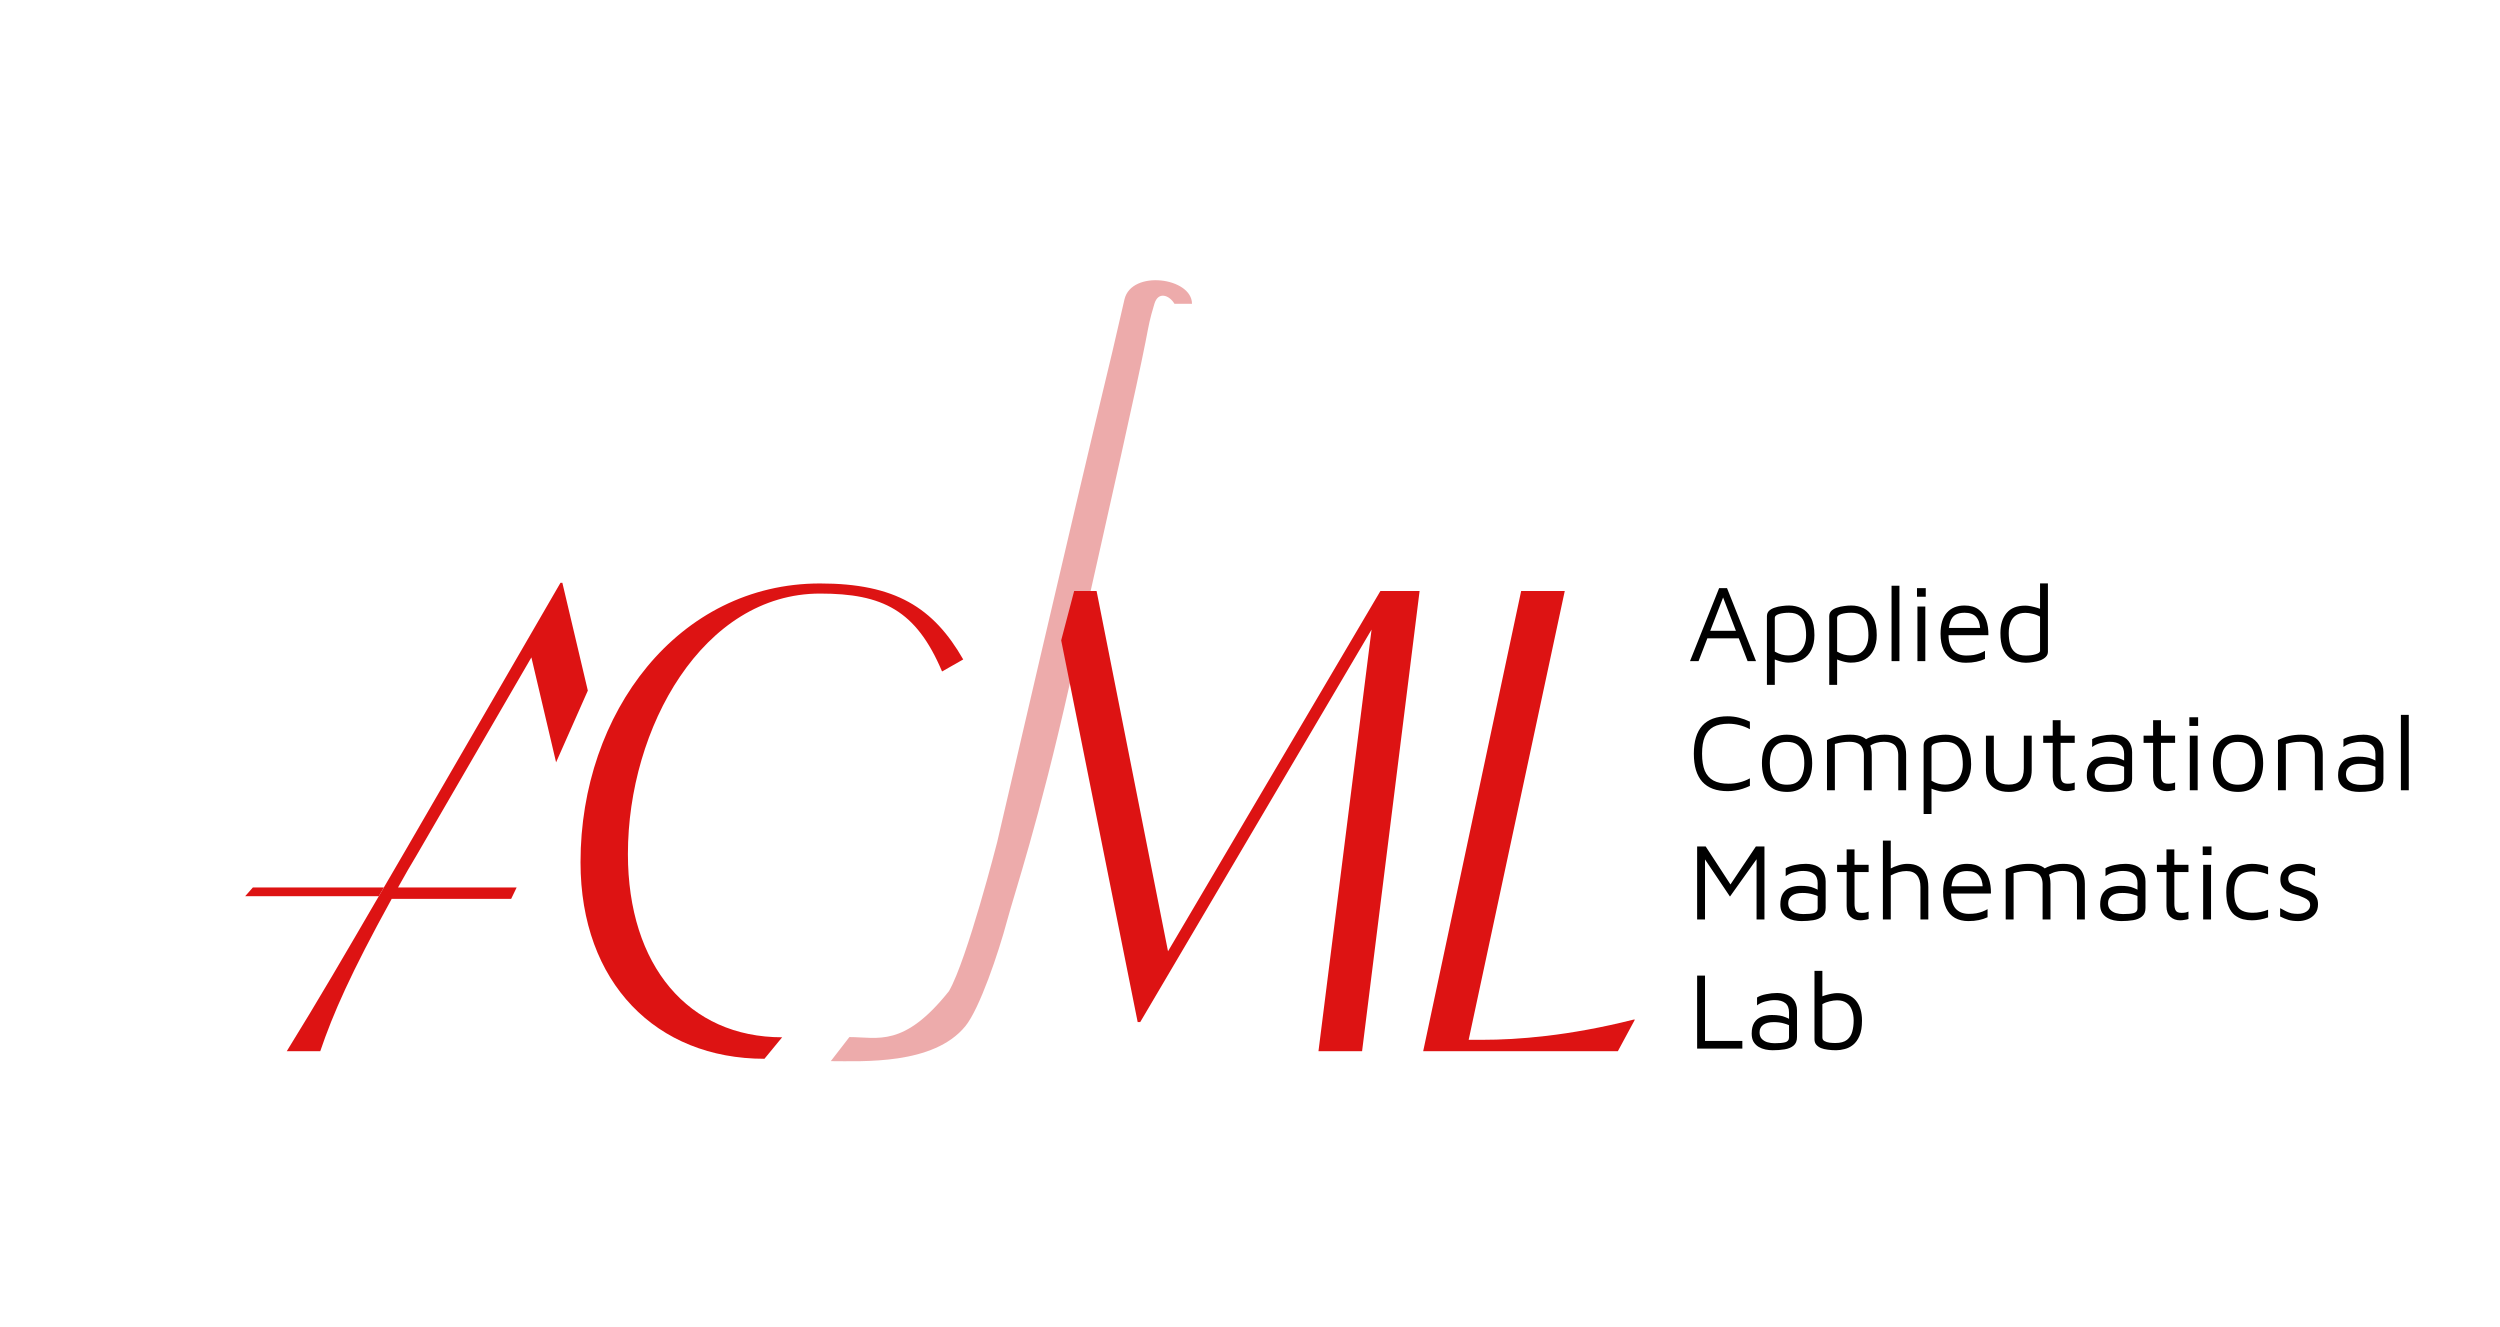 <svg width="1142" height="606" viewBox="0 0 1142 606" fill="none" xmlns="http://www.w3.org/2000/svg">
<path d="M772 302L785.3 268.65H788.9L802.15 302H798.3L786.75 272L787.5 271.9L775.9 302H772ZM777.85 291.6L779.4 288.15H795.75L796 291.6H777.85ZM816.929 302.7C816.196 302.7 815.362 302.6 814.429 302.4C813.529 302.2 812.646 301.95 811.779 301.65C810.912 301.35 810.146 301.033 809.479 300.7L810.729 299.45V312.85H807.129V281.55C807.129 280.517 807.446 279.683 808.079 279.05C808.746 278.417 809.596 277.933 810.629 277.6C811.662 277.233 812.762 276.983 813.929 276.85C815.096 276.683 816.196 276.6 817.229 276.6C819.229 276.6 821.112 277.017 822.879 277.85C824.646 278.683 826.079 280.1 827.179 282.1C828.279 284.067 828.829 286.75 828.829 290.15C828.829 292.717 828.362 294.95 827.429 296.85C826.529 298.717 825.196 300.167 823.429 301.2C821.662 302.2 819.496 302.7 816.929 302.7ZM816.929 299.4C818.762 299.4 820.262 299.017 821.429 298.25C822.629 297.45 823.529 296.35 824.129 294.95C824.729 293.55 825.029 291.95 825.029 290.15C825.029 288.35 824.829 286.667 824.429 285.1C824.029 283.533 823.262 282.283 822.129 281.35C820.996 280.383 819.346 279.9 817.179 279.9C815.446 279.9 813.929 280.1 812.629 280.5C811.362 280.9 810.729 281.467 810.729 282.2V297.65C811.762 298.25 812.796 298.7 813.829 299C814.862 299.267 815.896 299.4 816.929 299.4ZM845.396 302.7C844.662 302.7 843.829 302.6 842.896 302.4C841.996 302.2 841.112 301.95 840.246 301.65C839.379 301.35 838.612 301.033 837.946 300.7L839.196 299.45V312.85H835.596V281.55C835.596 280.517 835.912 279.683 836.546 279.05C837.212 278.417 838.062 277.933 839.096 277.6C840.129 277.233 841.229 276.983 842.396 276.85C843.562 276.683 844.662 276.6 845.696 276.6C847.696 276.6 849.579 277.017 851.346 277.85C853.112 278.683 854.546 280.1 855.646 282.1C856.746 284.067 857.296 286.75 857.296 290.15C857.296 292.717 856.829 294.95 855.896 296.85C854.996 298.717 853.662 300.167 851.896 301.2C850.129 302.2 847.962 302.7 845.396 302.7ZM845.396 299.4C847.229 299.4 848.729 299.017 849.896 298.25C851.096 297.45 851.996 296.35 852.596 294.95C853.196 293.55 853.496 291.95 853.496 290.15C853.496 288.35 853.296 286.667 852.896 285.1C852.496 283.533 851.729 282.283 850.596 281.35C849.462 280.383 847.812 279.9 845.646 279.9C843.912 279.9 842.396 280.1 841.096 280.5C839.829 280.9 839.196 281.467 839.196 282.2V297.65C840.229 298.25 841.262 298.7 842.296 299C843.329 299.267 844.362 299.4 845.396 299.4ZM867.663 302H864.063V267.55H867.663V302ZM875.884 302V277.05H879.484V302H875.884ZM875.684 272.6V268.65H879.684V272.6H875.684ZM897.995 302.75C895.629 302.75 893.579 302.267 891.845 301.3C890.112 300.3 888.779 298.817 887.845 296.85C886.912 294.883 886.445 292.433 886.445 289.5C886.445 285.2 887.412 281.983 889.345 279.85C891.312 277.683 893.995 276.6 897.395 276.6C900.062 276.6 902.195 277.2 903.795 278.4C905.429 279.6 906.595 281.217 907.295 283.25C907.995 285.283 908.329 287.583 908.295 290.15H888.245L888.495 286.85H905.945L904.545 287.35C904.445 284.85 903.812 282.983 902.645 281.75C901.512 280.517 899.762 279.9 897.395 279.9C895.762 279.9 894.395 280.2 893.295 280.8C892.229 281.4 891.429 282.45 890.895 283.95C890.362 285.417 890.095 287.483 890.095 290.15C890.095 293.183 890.795 295.5 892.195 297.1C893.629 298.667 895.629 299.45 898.195 299.45C899.429 299.45 900.562 299.367 901.595 299.2C902.629 299 903.579 298.733 904.445 298.4C905.312 298.067 906.079 297.7 906.745 297.3V301C905.545 301.567 904.212 302 902.745 302.3C901.312 302.6 899.729 302.75 897.995 302.75ZM925.389 302.75C924.189 302.75 922.922 302.567 921.589 302.2C920.256 301.867 918.989 301.233 917.789 300.3C916.622 299.333 915.656 297.967 914.889 296.2C914.156 294.4 913.789 292.067 913.789 289.2C913.789 285.333 914.722 282.283 916.589 280.05C918.489 277.783 921.356 276.65 925.189 276.65C925.922 276.65 926.789 276.75 927.789 276.95C928.789 277.15 929.772 277.4 930.739 277.7C931.706 278 932.506 278.317 933.139 278.65L931.889 279.9V266.5H935.489V297.7C935.489 298.633 935.156 299.433 934.489 300.1C933.856 300.733 933.022 301.25 931.989 301.65C930.956 302.017 929.856 302.283 928.689 302.45C927.522 302.65 926.422 302.75 925.389 302.75ZM925.439 299.45C927.172 299.45 928.672 299.25 929.939 298.85C931.239 298.45 931.889 297.95 931.889 297.35V281.7C930.856 281.1 929.739 280.667 928.539 280.4C927.372 280.1 926.256 279.95 925.189 279.95C923.389 279.95 921.922 280.35 920.789 281.15C919.689 281.917 918.872 283 918.339 284.4C917.839 285.767 917.589 287.367 917.589 289.2C917.589 291 917.789 292.683 918.189 294.25C918.589 295.783 919.356 297.033 920.489 298C921.622 298.967 923.272 299.45 925.439 299.45ZM789.2 361.4C784.067 361.4 780.2 359.967 777.6 357.1C775.033 354.233 773.75 349.967 773.75 344.3C773.75 338.633 775.033 334.367 777.6 331.5C780.2 328.633 784.067 327.2 789.2 327.2C790.967 327.2 792.7 327.417 794.4 327.85C796.1 328.283 797.75 328.883 799.35 329.65V333.1C797.817 332.267 796.233 331.65 794.6 331.25C792.967 330.817 791.3 330.6 789.6 330.6C786.8 330.6 784.5 331.083 782.7 332.05C780.933 333.017 779.617 334.517 778.75 336.55C777.917 338.55 777.5 341.133 777.5 344.3C777.5 347.467 777.917 350.067 778.75 352.1C779.617 354.1 780.933 355.583 782.7 356.55C784.5 357.517 786.8 358 789.6 358C791.3 358 792.967 357.8 794.6 357.4C796.233 357 797.817 356.383 799.35 355.55V359C798.283 359.5 797.183 359.933 796.05 360.3C794.95 360.667 793.817 360.933 792.65 361.1C791.517 361.3 790.367 361.4 789.2 361.4ZM816.354 361.75C812.454 361.75 809.554 360.6 807.654 358.3C805.787 355.967 804.854 352.733 804.854 348.6C804.854 344.267 805.837 341.017 807.804 338.85C809.804 336.683 812.62 335.6 816.254 335.6C818.954 335.6 821.154 336.15 822.854 337.25C824.554 338.317 825.804 339.833 826.604 341.8C827.404 343.733 827.804 346 827.804 348.6C827.804 352.7 826.804 355.917 824.804 358.25C822.837 360.583 820.02 361.75 816.354 361.75ZM816.304 358.45C818.337 358.45 819.92 358.017 821.054 357.15C822.187 356.25 822.987 355.067 823.454 353.6C823.954 352.1 824.204 350.433 824.204 348.6C824.204 346.633 823.954 344.933 823.454 343.5C822.954 342.033 822.12 340.9 820.954 340.1C819.82 339.3 818.27 338.9 816.304 338.9C814.304 338.9 812.737 339.333 811.604 340.2C810.47 341.067 809.654 342.233 809.154 343.7C808.687 345.133 808.454 346.767 808.454 348.6C808.454 351.533 809.037 353.917 810.204 355.75C811.37 357.55 813.404 358.45 816.304 358.45ZM855.02 344.75V361H851.42V344.75C851.42 344.15 851.337 343.517 851.17 342.85C851.037 342.183 850.754 341.55 850.32 340.95C849.887 340.317 849.22 339.817 848.32 339.45C847.42 339.05 846.22 338.85 844.72 338.85C843.687 338.85 842.62 338.933 841.52 339.1C840.42 339.267 839.304 339.517 838.17 339.85V361H834.57V338.05C835.37 337.65 836.187 337.3 837.02 337C837.887 336.667 838.754 336.4 839.62 336.2C840.52 336 841.42 335.85 842.32 335.75C843.254 335.65 844.187 335.6 845.12 335.6C847.554 335.6 849.487 335.967 850.92 336.7C852.354 337.4 853.387 338.433 854.02 339.8C854.687 341.167 855.02 342.817 855.02 344.75ZM850.27 339.05C851.37 338.217 852.487 337.55 853.62 337.05C854.754 336.55 855.92 336.183 857.12 335.95C858.354 335.717 859.587 335.6 860.82 335.6C863.254 335.6 865.187 335.967 866.62 336.7C868.054 337.4 869.087 338.433 869.72 339.8C870.387 341.167 870.72 342.817 870.72 344.75V361H867.12V344.75C867.12 344.15 867.037 343.517 866.87 342.85C866.737 342.183 866.454 341.55 866.02 340.95C865.587 340.317 864.92 339.817 864.02 339.45C863.12 339.05 861.92 338.85 860.42 338.85C859.387 338.85 858.32 339 857.22 339.3C856.12 339.6 855.004 340.117 853.87 340.85L850.27 339.05ZM888.511 361.7C887.778 361.7 886.944 361.6 886.011 361.4C885.111 361.2 884.228 360.95 883.361 360.65C882.494 360.35 881.728 360.033 881.061 359.7L882.311 358.45V371.85H878.711V340.55C878.711 339.517 879.028 338.683 879.661 338.05C880.328 337.417 881.178 336.933 882.211 336.6C883.244 336.233 884.344 335.983 885.511 335.85C886.678 335.683 887.778 335.6 888.811 335.6C890.811 335.6 892.694 336.017 894.461 336.85C896.228 337.683 897.661 339.1 898.761 341.1C899.861 343.067 900.411 345.75 900.411 349.15C900.411 351.717 899.944 353.95 899.011 355.85C898.111 357.717 896.778 359.167 895.011 360.2C893.244 361.2 891.078 361.7 888.511 361.7ZM888.511 358.4C890.344 358.4 891.844 358.017 893.011 357.25C894.211 356.45 895.111 355.35 895.711 353.95C896.311 352.55 896.611 350.95 896.611 349.15C896.611 347.35 896.411 345.667 896.011 344.1C895.611 342.533 894.844 341.283 893.711 340.35C892.578 339.383 890.928 338.9 888.761 338.9C887.028 338.9 885.511 339.1 884.211 339.5C882.944 339.9 882.311 340.467 882.311 341.2V356.65C883.344 357.25 884.378 357.7 885.411 358C886.444 358.267 887.478 358.4 888.511 358.4ZM917.628 361.75C915.428 361.75 913.544 361.367 911.978 360.6C910.411 359.833 909.211 358.717 908.378 357.25C907.578 355.783 907.178 353.983 907.178 351.85V336.05H910.778V351.05C910.778 353.583 911.328 355.45 912.428 356.65C913.561 357.817 915.294 358.4 917.628 358.4C919.961 358.4 921.678 357.817 922.778 356.65C923.911 355.45 924.478 353.583 924.478 351.05V336.05H928.078V351.85C928.078 355.017 927.161 357.467 925.328 359.2C923.528 360.9 920.961 361.75 917.628 361.75ZM943.934 361.4C942.167 361.4 940.684 360.867 939.484 359.8C938.284 358.7 937.684 357.083 937.684 354.95V339.35H933.334V336.05H937.684V329H941.284V336.05H947.734V339.35H941.284V353.8C941.284 355.2 941.501 356.25 941.934 356.95C942.367 357.65 943.251 358 944.584 358C945.184 358 945.767 357.95 946.334 357.85C946.901 357.717 947.367 357.567 947.734 357.4V360.8C947.267 360.967 946.667 361.1 945.934 361.2C945.234 361.333 944.567 361.4 943.934 361.4ZM962.848 361.75C961.748 361.75 960.631 361.633 959.498 361.4C958.398 361.167 957.365 360.767 956.398 360.2C955.465 359.633 954.698 358.867 954.098 357.9C953.531 356.9 953.248 355.65 953.248 354.15C953.248 352.083 953.631 350.433 954.398 349.2C955.198 347.933 956.281 347.033 957.648 346.5C959.048 345.933 960.648 345.65 962.448 345.65C963.815 345.65 964.998 345.733 965.998 345.9C966.998 346.067 967.881 346.317 968.648 346.65C969.448 346.95 970.165 347.3 970.798 347.7L971.498 351C970.731 350.433 969.615 349.95 968.148 349.55C966.715 349.117 965.131 348.9 963.398 348.9C961.298 348.9 959.681 349.3 958.548 350.1C957.415 350.9 956.848 352.067 956.848 353.6C956.848 354.833 957.181 355.817 957.848 356.55C958.548 357.283 959.415 357.8 960.448 358.1C961.515 358.4 962.598 358.55 963.698 358.55C965.865 358.55 967.498 358.4 968.598 358.1C969.731 357.767 970.298 357.033 970.298 355.9V344.45C970.298 342.517 969.731 341.1 968.598 340.2C967.465 339.3 965.848 338.85 963.748 338.85C962.415 338.85 960.998 339.05 959.498 339.45C958.031 339.817 956.765 340.417 955.698 341.25V337.65C956.731 336.983 958.115 336.483 959.848 336.15C961.581 335.783 963.265 335.6 964.898 335.6C965.998 335.6 967.015 335.717 967.948 335.95C968.881 336.15 969.715 336.467 970.448 336.9C971.181 337.3 971.798 337.833 972.298 338.5C972.831 339.133 973.231 339.883 973.498 340.75C973.798 341.583 973.948 342.533 973.948 343.6V355.7C973.948 357.467 973.415 358.783 972.348 359.65C971.315 360.517 969.948 361.083 968.248 361.35C966.581 361.617 964.781 361.75 962.848 361.75ZM989.784 361.4C988.017 361.4 986.534 360.867 985.334 359.8C984.134 358.7 983.534 357.083 983.534 354.95V339.35H979.184V336.05H983.534V329H987.134V336.05H993.584V339.35H987.134V353.8C987.134 355.2 987.35 356.25 987.784 356.95C988.217 357.65 989.1 358 990.434 358C991.034 358 991.617 357.95 992.184 357.85C992.75 357.717 993.217 357.567 993.584 357.4V360.8C993.117 360.967 992.517 361.1 991.784 361.2C991.084 361.333 990.417 361.4 989.784 361.4ZM1000.3 361V336.05H1003.9V361H1000.3ZM1000.1 331.6V327.65H1004.1V331.6H1000.1ZM1022.36 361.75C1018.46 361.75 1015.56 360.6 1013.66 358.3C1011.79 355.967 1010.86 352.733 1010.86 348.6C1010.86 344.267 1011.84 341.017 1013.81 338.85C1015.81 336.683 1018.63 335.6 1022.26 335.6C1024.96 335.6 1027.16 336.15 1028.86 337.25C1030.56 338.317 1031.81 339.833 1032.61 341.8C1033.41 343.733 1033.81 346 1033.81 348.6C1033.81 352.7 1032.81 355.917 1030.81 358.25C1028.84 360.583 1026.03 361.75 1022.36 361.75ZM1022.31 358.45C1024.34 358.45 1025.93 358.017 1027.06 357.15C1028.19 356.25 1028.99 355.067 1029.46 353.6C1029.96 352.1 1030.21 350.433 1030.21 348.6C1030.21 346.633 1029.96 344.933 1029.46 343.5C1028.96 342.033 1028.13 340.9 1026.96 340.1C1025.83 339.3 1024.28 338.9 1022.31 338.9C1020.31 338.9 1018.74 339.333 1017.61 340.2C1016.48 341.067 1015.66 342.233 1015.16 343.7C1014.69 345.133 1014.46 346.767 1014.46 348.6C1014.46 351.533 1015.04 353.917 1016.21 355.75C1017.38 357.55 1019.41 358.45 1022.31 358.45ZM1040.58 338.05C1041.38 337.65 1042.19 337.3 1043.03 337C1043.89 336.667 1044.76 336.4 1045.63 336.2C1046.53 336 1047.43 335.85 1048.33 335.75C1049.26 335.65 1050.19 335.6 1051.13 335.6C1053.56 335.6 1055.49 335.967 1056.93 336.7C1058.36 337.4 1059.39 338.433 1060.03 339.8C1060.69 341.167 1061.03 342.817 1061.03 344.75V361H1057.43V344.75C1057.43 344.15 1057.34 343.517 1057.18 342.85C1057.04 342.183 1056.76 341.55 1056.33 340.95C1055.89 340.317 1055.23 339.817 1054.33 339.45C1053.43 339.05 1052.23 338.85 1050.73 338.85C1049.69 338.85 1048.63 338.933 1047.53 339.1C1046.43 339.267 1045.31 339.517 1044.18 339.85V361H1040.58V338.05ZM1077.64 361.75C1076.54 361.75 1075.43 361.633 1074.29 361.4C1073.19 361.167 1072.16 360.767 1071.19 360.2C1070.26 359.633 1069.49 358.867 1068.89 357.9C1068.33 356.9 1068.04 355.65 1068.04 354.15C1068.04 352.083 1068.43 350.433 1069.19 349.2C1069.99 347.933 1071.08 347.033 1072.44 346.5C1073.84 345.933 1075.44 345.65 1077.24 345.65C1078.61 345.65 1079.79 345.733 1080.79 345.9C1081.79 346.067 1082.68 346.317 1083.44 346.65C1084.24 346.95 1084.96 347.3 1085.59 347.7L1086.29 351C1085.53 350.433 1084.41 349.95 1082.94 349.55C1081.51 349.117 1079.93 348.9 1078.19 348.9C1076.09 348.9 1074.48 349.3 1073.34 350.1C1072.21 350.9 1071.64 352.067 1071.64 353.6C1071.64 354.833 1071.98 355.817 1072.64 356.55C1073.34 357.283 1074.21 357.8 1075.24 358.1C1076.31 358.4 1077.39 358.55 1078.49 358.55C1080.66 358.55 1082.29 358.4 1083.39 358.1C1084.53 357.767 1085.09 357.033 1085.09 355.9V344.45C1085.09 342.517 1084.53 341.1 1083.39 340.2C1082.26 339.3 1080.64 338.85 1078.54 338.85C1077.21 338.85 1075.79 339.05 1074.29 339.45C1072.83 339.817 1071.56 340.417 1070.49 341.25V337.65C1071.53 336.983 1072.91 336.483 1074.64 336.15C1076.38 335.783 1078.06 335.6 1079.69 335.6C1080.79 335.6 1081.81 335.717 1082.74 335.95C1083.68 336.15 1084.51 336.467 1085.24 336.9C1085.98 337.3 1086.59 337.833 1087.09 338.5C1087.63 339.133 1088.03 339.883 1088.29 340.75C1088.59 341.583 1088.74 342.533 1088.74 343.6V355.7C1088.74 357.467 1088.21 358.783 1087.14 359.65C1086.11 360.517 1084.74 361.083 1083.04 361.35C1081.38 361.617 1079.58 361.75 1077.64 361.75ZM1100.33 361H1096.73V326.55H1100.33V361ZM775.25 420V386.65H779.15L791.5 405.6L789.05 406.15L802.1 386.65H806V420H802.4V390.25H804L790.25 409.55L777.55 390.65L778.85 388.8V420H775.25ZM822.858 420.75C821.758 420.75 820.641 420.633 819.508 420.4C818.408 420.167 817.374 419.767 816.408 419.2C815.474 418.633 814.708 417.867 814.108 416.9C813.541 415.9 813.258 414.65 813.258 413.15C813.258 411.083 813.641 409.433 814.408 408.2C815.208 406.933 816.291 406.033 817.658 405.5C819.058 404.933 820.658 404.65 822.458 404.65C823.824 404.65 825.008 404.733 826.008 404.9C827.008 405.067 827.891 405.317 828.658 405.65C829.458 405.95 830.174 406.3 830.808 406.7L831.508 410C830.741 409.433 829.624 408.95 828.158 408.55C826.724 408.117 825.141 407.9 823.408 407.9C821.308 407.9 819.691 408.3 818.558 409.1C817.424 409.9 816.858 411.067 816.858 412.6C816.858 413.833 817.191 414.817 817.858 415.55C818.558 416.283 819.424 416.8 820.458 417.1C821.524 417.4 822.608 417.55 823.708 417.55C825.874 417.55 827.508 417.4 828.608 417.1C829.741 416.767 830.308 416.033 830.308 414.9V403.45C830.308 401.517 829.741 400.1 828.608 399.2C827.474 398.3 825.858 397.85 823.758 397.85C822.424 397.85 821.008 398.05 819.508 398.45C818.041 398.817 816.774 399.417 815.708 400.25V396.65C816.741 395.983 818.124 395.483 819.858 395.15C821.591 394.783 823.274 394.6 824.908 394.6C826.008 394.6 827.024 394.717 827.958 394.95C828.891 395.15 829.724 395.467 830.458 395.9C831.191 396.3 831.808 396.833 832.308 397.5C832.841 398.133 833.241 398.883 833.508 399.75C833.808 400.583 833.958 401.533 833.958 402.6V414.7C833.958 416.467 833.424 417.783 832.358 418.65C831.324 419.517 829.958 420.083 828.258 420.35C826.591 420.617 824.791 420.75 822.858 420.75ZM849.793 420.4C848.027 420.4 846.543 419.867 845.343 418.8C844.143 417.7 843.543 416.083 843.543 413.95V398.35H839.193V395.05H843.543V388H847.143V395.05H853.593V398.35H847.143V412.8C847.143 414.2 847.36 415.25 847.793 415.95C848.227 416.65 849.11 417 850.443 417C851.043 417 851.627 416.95 852.193 416.85C852.76 416.717 853.227 416.567 853.593 416.4V419.8C853.127 419.967 852.527 420.1 851.793 420.2C851.093 420.333 850.427 420.4 849.793 420.4ZM860.107 420V384H863.707V397.85L863.307 396.9C864.574 396.2 865.907 395.65 867.307 395.25C868.707 394.817 870.024 394.6 871.257 394.6C873.324 394.6 875.057 394.983 876.457 395.75C877.891 396.517 878.974 397.683 879.707 399.25C880.474 400.783 880.857 402.767 880.857 405.2V420H877.257V405.2C877.257 402.867 876.724 401.067 875.657 399.8C874.591 398.533 872.991 397.9 870.857 397.9C869.691 397.9 868.507 398.067 867.307 398.4C866.141 398.733 864.941 399.233 863.707 399.9V420H860.107ZM899.167 420.75C896.801 420.75 894.751 420.267 893.017 419.3C891.284 418.3 889.951 416.817 889.017 414.85C888.084 412.883 887.617 410.433 887.617 407.5C887.617 403.2 888.584 399.983 890.517 397.85C892.484 395.683 895.167 394.6 898.567 394.6C901.234 394.6 903.367 395.2 904.967 396.4C906.601 397.6 907.767 399.217 908.467 401.25C909.167 403.283 909.501 405.583 909.467 408.15H889.417L889.667 404.85H907.117L905.717 405.35C905.617 402.85 904.984 400.983 903.817 399.75C902.684 398.517 900.934 397.9 898.567 397.9C896.934 397.9 895.567 398.2 894.467 398.8C893.401 399.4 892.601 400.45 892.067 401.95C891.534 403.417 891.267 405.483 891.267 408.15C891.267 411.183 891.967 413.5 893.367 415.1C894.801 416.667 896.801 417.45 899.367 417.45C900.601 417.45 901.734 417.367 902.767 417.2C903.801 417 904.751 416.733 905.617 416.4C906.484 416.067 907.251 415.7 907.917 415.3V419C906.717 419.567 905.384 420 903.917 420.3C902.484 420.6 900.901 420.75 899.167 420.75ZM936.661 403.75V420H933.061V403.75C933.061 403.15 932.978 402.517 932.811 401.85C932.678 401.183 932.394 400.55 931.961 399.95C931.528 399.317 930.861 398.817 929.961 398.45C929.061 398.05 927.861 397.85 926.361 397.85C925.328 397.85 924.261 397.933 923.161 398.1C922.061 398.267 920.944 398.517 919.811 398.85V420H916.211V397.05C917.011 396.65 917.828 396.3 918.661 396C919.528 395.667 920.394 395.4 921.261 395.2C922.161 395 923.061 394.85 923.961 394.75C924.894 394.65 925.828 394.6 926.761 394.6C929.194 394.6 931.128 394.967 932.561 395.7C933.994 396.4 935.028 397.433 935.661 398.8C936.328 400.167 936.661 401.817 936.661 403.75ZM931.911 398.05C933.011 397.217 934.128 396.55 935.261 396.05C936.394 395.55 937.561 395.183 938.761 394.95C939.994 394.717 941.228 394.6 942.461 394.6C944.894 394.6 946.828 394.967 948.261 395.7C949.694 396.4 950.728 397.433 951.361 398.8C952.028 400.167 952.361 401.817 952.361 403.75V420H948.761V403.75C948.761 403.15 948.678 402.517 948.511 401.85C948.378 401.183 948.094 400.55 947.661 399.95C947.228 399.317 946.561 398.817 945.661 398.45C944.761 398.05 943.561 397.85 942.061 397.85C941.028 397.85 939.961 398 938.861 398.3C937.761 398.6 936.644 399.117 935.511 399.85L931.911 398.05ZM968.952 420.75C967.852 420.75 966.735 420.633 965.602 420.4C964.502 420.167 963.468 419.767 962.502 419.2C961.568 418.633 960.802 417.867 960.202 416.9C959.635 415.9 959.352 414.65 959.352 413.15C959.352 411.083 959.735 409.433 960.502 408.2C961.302 406.933 962.385 406.033 963.752 405.5C965.152 404.933 966.752 404.65 968.552 404.65C969.918 404.65 971.102 404.733 972.102 404.9C973.102 405.067 973.985 405.317 974.752 405.65C975.552 405.95 976.268 406.3 976.902 406.7L977.602 410C976.835 409.433 975.718 408.95 974.252 408.55C972.818 408.117 971.235 407.9 969.502 407.9C967.402 407.9 965.785 408.3 964.652 409.1C963.518 409.9 962.952 411.067 962.952 412.6C962.952 413.833 963.285 414.817 963.952 415.55C964.652 416.283 965.518 416.8 966.552 417.1C967.618 417.4 968.702 417.55 969.802 417.55C971.968 417.55 973.602 417.4 974.702 417.1C975.835 416.767 976.402 416.033 976.402 414.9V403.45C976.402 401.517 975.835 400.1 974.702 399.2C973.568 398.3 971.952 397.85 969.852 397.85C968.518 397.85 967.102 398.05 965.602 398.45C964.135 398.817 962.868 399.417 961.802 400.25V396.65C962.835 395.983 964.218 395.483 965.952 395.15C967.685 394.783 969.368 394.6 971.002 394.6C972.102 394.6 973.118 394.717 974.052 394.95C974.985 395.15 975.818 395.467 976.552 395.9C977.285 396.3 977.902 396.833 978.402 397.5C978.935 398.133 979.335 398.883 979.602 399.75C979.902 400.583 980.052 401.533 980.052 402.6V414.7C980.052 416.467 979.518 417.783 978.452 418.65C977.418 419.517 976.052 420.083 974.352 420.35C972.685 420.617 970.885 420.75 968.952 420.75ZM995.887 420.4C994.12 420.4 992.637 419.867 991.437 418.8C990.237 417.7 989.637 416.083 989.637 413.95V398.35H985.287V395.05H989.637V388H993.237V395.05H999.687V398.35H993.237V412.8C993.237 414.2 993.454 415.25 993.887 415.95C994.32 416.65 995.204 417 996.537 417C997.137 417 997.72 416.95 998.287 416.85C998.854 416.717 999.32 416.567 999.687 416.4V419.8C999.22 419.967 998.62 420.1 997.887 420.2C997.187 420.333 996.52 420.4 995.887 420.4ZM1006.4 420V395.05H1010V420H1006.4ZM1006.2 390.6V386.65H1010.2V390.6H1006.2ZM1028.66 420.4C1027.33 420.4 1025.96 420.233 1024.56 419.9C1023.2 419.533 1021.93 418.9 1020.76 418C1019.63 417.067 1018.71 415.75 1018.01 414.05C1017.31 412.35 1016.96 410.167 1016.96 407.5C1016.96 404.833 1017.31 402.667 1018.01 401C1018.71 399.3 1019.63 397.983 1020.76 397.05C1021.93 396.117 1023.2 395.483 1024.56 395.15C1025.96 394.783 1027.33 394.6 1028.66 394.6C1029.93 394.6 1031.18 394.717 1032.41 394.95C1033.68 395.183 1034.9 395.533 1036.06 396V399.45C1034.96 398.983 1033.83 398.633 1032.66 398.4C1031.5 398.167 1030.3 398.05 1029.06 398.05C1026.1 398.05 1023.93 398.8 1022.56 400.3C1021.23 401.8 1020.56 404.2 1020.56 407.5C1020.56 410.833 1021.23 413.25 1022.56 414.75C1023.93 416.217 1026.1 416.95 1029.06 416.95C1030.3 416.95 1031.5 416.833 1032.66 416.6C1033.83 416.367 1034.96 416.017 1036.06 415.55V419.05C1034.9 419.483 1033.68 419.817 1032.41 420.05C1031.18 420.283 1029.93 420.4 1028.66 420.4ZM1049.87 420.75C1048.07 420.75 1046.56 420.567 1045.32 420.2C1044.12 419.833 1042.87 419.317 1041.57 418.65V414.85C1042.61 415.417 1043.52 415.9 1044.32 416.3C1045.12 416.7 1045.94 417 1046.77 417.2C1047.61 417.367 1048.56 417.45 1049.62 417.45C1051.29 417.45 1052.64 417.083 1053.67 416.35C1054.74 415.617 1055.27 414.667 1055.27 413.5C1055.27 412.567 1055.01 411.85 1054.47 411.35C1053.97 410.85 1053.32 410.433 1052.52 410.1C1051.72 409.767 1050.89 409.417 1050.02 409.05C1049.06 408.783 1048.07 408.5 1047.07 408.2C1046.11 407.867 1045.21 407.45 1044.37 406.95C1043.57 406.417 1042.92 405.75 1042.42 404.95C1041.92 404.117 1041.67 403.05 1041.67 401.75C1041.67 400.483 1041.92 399.4 1042.42 398.5C1042.96 397.6 1043.64 396.867 1044.47 396.3C1045.31 395.7 1046.24 395.267 1047.27 395C1048.31 394.733 1049.34 394.6 1050.37 394.6C1051.87 394.6 1053.16 394.8 1054.22 395.2C1055.29 395.6 1056.39 396.05 1057.52 396.55V400.15C1056.26 399.483 1055.12 398.95 1054.12 398.55C1053.12 398.117 1051.94 397.9 1050.57 397.9C1049.21 397.9 1047.97 398.183 1046.87 398.75C1045.81 399.283 1045.27 400.117 1045.27 401.25C1045.27 402.183 1045.54 402.933 1046.07 403.5C1046.64 404.033 1047.37 404.467 1048.27 404.8C1049.17 405.1 1050.14 405.4 1051.17 405.7C1052.01 405.967 1052.87 406.267 1053.77 406.6C1054.67 406.9 1055.51 407.317 1056.27 407.85C1057.04 408.35 1057.66 409.017 1058.12 409.85C1058.62 410.683 1058.87 411.75 1058.87 413.05C1058.87 414.817 1058.42 416.283 1057.52 417.45C1056.62 418.583 1055.47 419.417 1054.07 419.95C1052.71 420.483 1051.31 420.75 1049.87 420.75ZM775.25 479V445.65H778.85V475.5H795.9V479H775.25ZM809.772 479.75C808.672 479.75 807.555 479.633 806.422 479.4C805.322 479.167 804.289 478.767 803.322 478.2C802.389 477.633 801.622 476.867 801.022 475.9C800.455 474.9 800.172 473.65 800.172 472.15C800.172 470.083 800.555 468.433 801.322 467.2C802.122 465.933 803.205 465.033 804.572 464.5C805.972 463.933 807.572 463.65 809.372 463.65C810.739 463.65 811.922 463.733 812.922 463.9C813.922 464.067 814.805 464.317 815.572 464.65C816.372 464.95 817.089 465.3 817.722 465.7L818.422 469C817.655 468.433 816.539 467.95 815.072 467.55C813.639 467.117 812.055 466.9 810.322 466.9C808.222 466.9 806.605 467.3 805.472 468.1C804.339 468.9 803.772 470.067 803.772 471.6C803.772 472.833 804.105 473.817 804.772 474.55C805.472 475.283 806.339 475.8 807.372 476.1C808.439 476.4 809.522 476.55 810.622 476.55C812.789 476.55 814.422 476.4 815.522 476.1C816.655 475.767 817.222 475.033 817.222 473.9V462.45C817.222 460.517 816.655 459.1 815.522 458.2C814.389 457.3 812.772 456.85 810.672 456.85C809.339 456.85 807.922 457.05 806.422 457.45C804.955 457.817 803.689 458.417 802.622 459.25V455.65C803.655 454.983 805.039 454.483 806.772 454.15C808.505 453.783 810.189 453.6 811.822 453.6C812.922 453.6 813.939 453.717 814.872 453.95C815.805 454.15 816.639 454.467 817.372 454.9C818.105 455.3 818.722 455.833 819.222 456.5C819.755 457.133 820.155 457.883 820.422 458.75C820.722 459.583 820.872 460.533 820.872 461.6V473.7C820.872 475.467 820.339 476.783 819.272 477.65C818.239 478.517 816.872 479.083 815.172 479.35C813.505 479.617 811.705 479.75 809.772 479.75ZM838.707 479.75C837.407 479.75 836.157 479.667 834.957 479.5C833.791 479.367 832.741 479.117 831.807 478.75C830.907 478.35 830.191 477.833 829.657 477.2C829.124 476.567 828.857 475.75 828.857 474.75V443.5H832.457V456.9L831.207 455.65C831.874 455.317 832.674 455 833.607 454.7C834.574 454.4 835.557 454.15 836.557 453.95C837.557 453.75 838.424 453.65 839.157 453.65C843.024 453.65 845.891 454.783 847.757 457.05C849.624 459.283 850.557 462.333 850.557 466.2C850.557 469.067 850.174 471.4 849.407 473.2C848.641 474.967 847.657 476.333 846.457 477.3C845.291 478.233 844.024 478.867 842.657 479.2C841.291 479.567 839.974 479.75 838.707 479.75ZM838.357 476.45C840.724 476.45 842.507 475.967 843.707 475C844.907 474.033 845.707 472.783 846.107 471.25C846.541 469.683 846.757 468 846.757 466.2C846.757 464.367 846.491 462.767 845.957 461.4C845.457 460 844.657 458.917 843.557 458.15C842.457 457.35 840.991 456.95 839.157 456.95C838.124 456.95 837.007 457.1 835.807 457.4C834.607 457.667 833.491 458.1 832.457 458.7V473.9C832.457 474.633 832.774 475.183 833.407 475.55C834.074 475.917 834.857 476.167 835.757 476.3C836.691 476.4 837.557 476.45 838.357 476.45Z" fill="black"/>
<path d="M544.5 138.777C544.5 126.733 516.879 123.073 513.667 136.739C507.833 161.555 510.504 150.921 505.679 170.9C491.092 231.301 455.513 384.667 455.513 384.667C455.513 384.667 441.821 438.227 433.5 452.733C412.821 478.727 401 473.733 388 473.733L379.5 484.733C394 484.733 426.493 486.588 441 468.733C447.5 460.733 456.122 435.233 460 420.733C463.5 407.645 474.305 376.262 488.833 311.659C508.667 223.466 519.275 176.496 523.25 156.299C525.013 147.341 524.999 146.569 527.333 138.777C529.083 132.936 534.151 134.821 536.5 138.777H544.5Z" fill="#EDABAB"/>
<g clip-path="url(#clip0_140_34)">
<path fill-rule="evenodd" clip-rule="evenodd" d="M178.93 410.593L233.5 410.603L236 405.403H181.82C182.089 404.923 182.362 404.437 182.637 403.946C185.02 399.697 187.63 395.044 190.48 390.383L242.74 300.303L254.02 348.233L268.52 315.467L256.89 266.233H256.02L185.28 388.353C181.919 394.106 178.612 399.788 175.347 405.403C174.575 406.731 173.805 408.055 173.037 409.375C158.64 434.135 144.997 457.597 131 480.173H146.3C152.08 463.143 160.16 444.663 178.93 410.593Z" fill="#DD1313"/>
<path d="M173.037 409.375L175.347 405.403L115.5 405.403L112 409.375L173.037 409.375Z" fill="#DD1313"/>
<path fill-rule="evenodd" clip-rule="evenodd" d="M374.6 266.523C309.93 266.523 265.18 325.423 265.18 393.853V393.863C265.18 449.003 299.83 483.653 349.2 483.653L357.28 473.833C314.55 473.833 286.83 441.203 286.83 390.103C286.83 332.353 321.19 271.143 374.6 271.143C403.19 271.143 418.49 278.723 430.33 306.733L440 301.233C426.43 277.563 408.96 266.523 374.6 266.523Z" fill="#DD1313"/>
<path fill-rule="evenodd" clip-rule="evenodd" d="M622.2 480.173L648.47 269.983H648.46H630.56L533.55 434.543L500.92 269.973H490.67L484.75 292.503L519.69 466.893H520.85L626.53 287.593L602.28 480.173H622.2Z" fill="#DD1313"/>
<path d="M746.83 465.743L739.04 480.183H650.11L694.86 269.983H714.78L670.89 474.983H677.24C693.12 474.983 716.51 473.253 746.25 465.743H746.83Z" fill="#DD1313"/>
</g>
<defs>
<clipPath id="clip0_140_34">
<rect width="686.83" height="217.41" fill="white" transform="translate(72 266.233)"/>
</clipPath>
</defs>
</svg>
